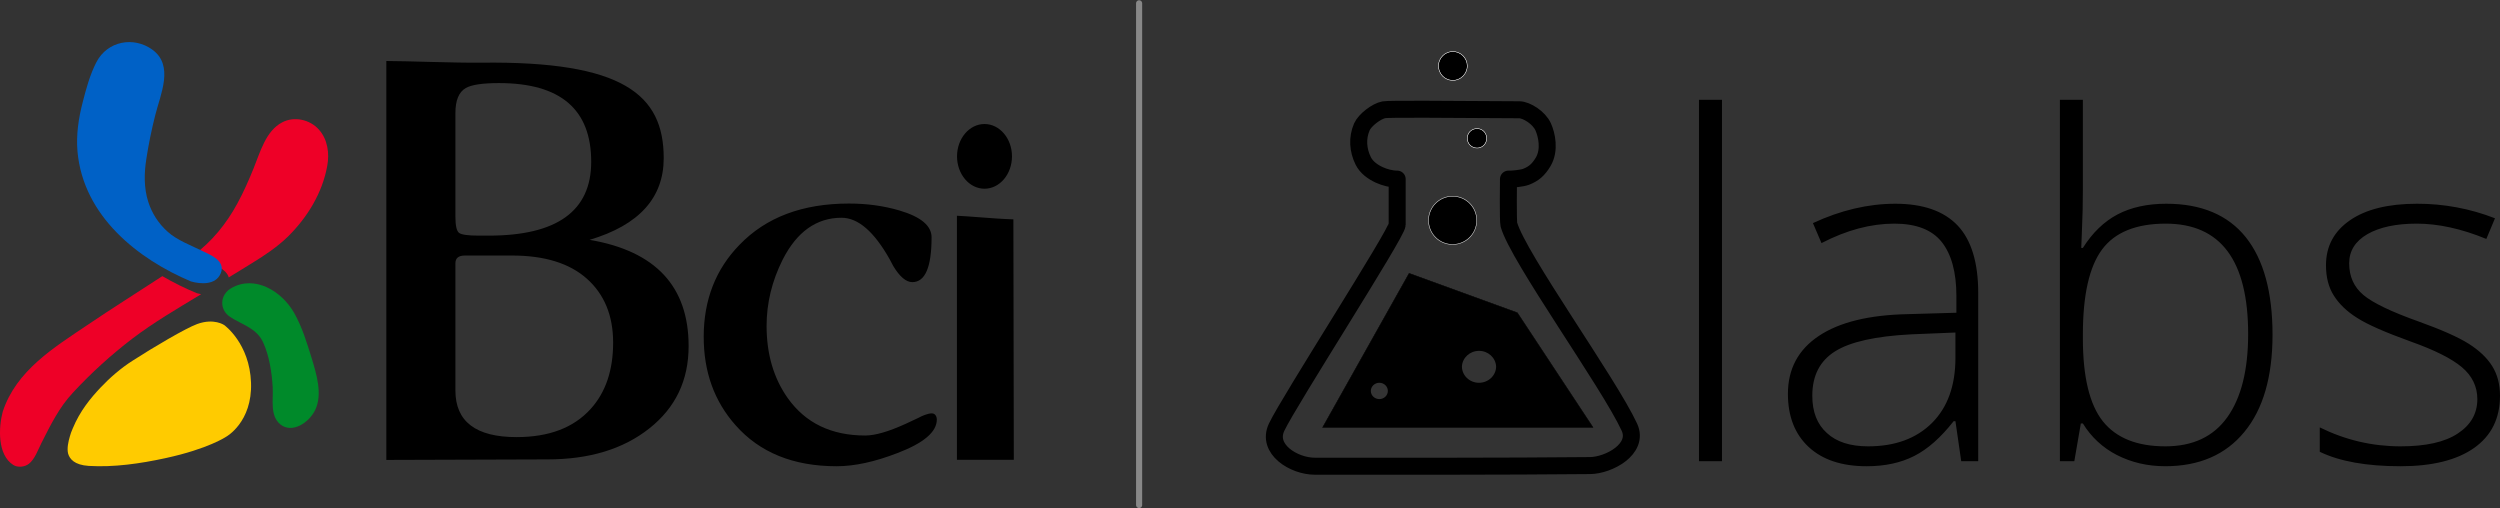 <?xml version="1.0" encoding="UTF-8"?>
<svg width="5287px" height="1075px" viewBox="0 0 5287 1075" version="1.1" xmlns="http://www.w3.org/2000/svg" xmlns:xlink="http://www.w3.org/1999/xlink">
    <rect x="0" y="0" width="5287" height="1075" fill="#333333" stroke="none"/>
    <!-- Generator: Sketch 48.2 (47327) - http://www.bohemiancoding.com/sketch -->
    <title>Group</title>
    <desc>Created with Sketch.</desc>
    <defs></defs>
    <g id="Artboard" stroke="none" stroke-width="1" fill="none" fill-rule="evenodd" transform="translate(-150, -38)">
        <g id="Group" transform="translate(150, 45)">
            <g id="bci-logo">
                <path d="M2409,0 L2409,1061" id="Shape" stroke="#888888" stroke-width="12.92" stroke-linecap="round" stroke-linejoin="round"></path>
                <path d="M3593,968.335 L3641.629,968.335 L3641.629,204 L3593,204 L3593,968.335 Z M4183.54,968.335 L4183.54,612.53 C4183.54,548.062 4168.835,500.309 4139.903,469.783 C4110.731,439.226 4066.855,423.858 4008.303,423.858 C3950.678,423.858 3892.574,437.638 3833.992,464.81 L3852.105,507.11 C3905.217,479.519 3956.536,465.948 4006.271,465.948 C4052.18,465.948 4085.625,478.83 4106.218,504.593 C4126.782,530.417 4137.392,568.642 4137.392,619.091 L4137.392,654.381 L4035.472,657.317 C3952.919,658.904 3890.063,674.273 3846.426,703.451 C3803.028,732.42 3781.089,773.132 3781.089,825.827 C3781.089,873.789 3795.795,911.116 3824.966,938.258 C3854.137,965.399 3895.055,979 3947.719,979 C3986.395,979 4019.84,971.75 4048.324,957.251 C4076.808,942.781 4104.395,918.366 4131.534,883.735 L4135.36,883.735 L4147.584,968.335 L4183.54,968.335 Z M3863.612,908.87 C3842.809,890.296 3832.647,863.843 3832.647,829.902 C3832.647,787.362 3848.698,756.176 3880.798,736.045 C3912.689,715.913 3966.489,703.9 4041.778,700.066 L4135.36,696.231 L4135.36,749.616 C4135.36,808.422 4118.861,854.347 4085.864,887.36 C4052.628,920.403 4007.645,936.91 3950.678,936.91 C3912.898,936.91 3883.966,927.623 3863.612,908.87 Z M4478.123,446.476 C4449.4,461.634 4424.981,485.421 4404.866,517.295 L4401.459,517.295 L4403.043,475.654 C4404.178,451.449 4404.836,424.996 4404.836,396.027 L4404.836,204 L4356.267,204 L4356.267,968.335 L4386.753,968.335 L4400.562,888.498 L4404.866,888.498 C4422.175,917.008 4447.066,940.12 4476.748,955.244 C4507.264,970.822 4541.188,978.97 4579.177,978.97 C4650.85,978.97 4706.682,954.764 4746.254,906.593 C4786.006,858.421 4805.942,789.878 4805.942,700.965 C4805.942,610.493 4786.933,541.711 4749.393,494.677 C4711.643,447.614 4655.572,423.858 4581.209,423.858 C4540.949,423.858 4506.607,431.557 4478.093,446.476 L4478.123,446.476 Z M4754.384,699.377 C4754.384,775.619 4739.679,834.186 4710.298,875.377 C4680.918,916.539 4637.28,936.91 4579.177,936.91 C4519.25,936.91 4475.403,919.235 4447.128,883.975 C4419.093,848.685 4404.866,790.328 4404.866,708.873 L4404.866,700.515 C4404.866,616.814 4418.435,556.869 4445.544,520.471 C4472.444,484.252 4517.456,465.948 4580.073,465.948 C4696.28,465.948 4754.384,543.748 4754.384,699.377 Z M5270.531,767.261 C5259.473,749.586 5242.944,734.008 5220.797,719.958 C5198.619,705.938 5163.351,690.33 5114.991,672.924 C5057.096,652.344 5018.002,633.56 4998.096,616.814 C4978.19,600.068 4968.028,577.899 4968.028,549.859 C4968.028,523.616 4980.91,503.036 5006.674,488.117 C5032.468,473.408 5067.049,465.948 5110.896,465.948 C5156.118,465.948 5205.195,476.583 5258.098,498.302 L5276.39,454.624 C5223.789,434.113 5167.815,423.677 5111.374,423.858 C5050.551,423.858 5003.297,435.631 4969.612,458.908 C4935.928,482.215 4918.981,513.88 4918.981,553.933 C4918.981,579.038 4924.391,600.547 4935.479,617.952 C4946.538,635.597 4962.828,651.445 4984.766,665.225 C5006.465,679.245 5044.244,695.782 5098.044,715.224 C5148.227,733.079 5184.153,750.964 5206.091,769.298 C5228.03,787.602 5239.088,810.459 5239.088,837.151 C5239.088,867.468 5225.31,891.674 5197.723,909.768 C5170.135,928.072 5129.875,936.91 5076.763,936.91 C5016.627,936.91 4959.898,923.549 4905.86,896.857 L4905.86,948.443 C4947.913,968.814 5004.881,979 5076.524,979 C5143.684,979 5195.69,966.088 5232.304,940.295 C5268.708,914.532 5287,877.864 5287,829.902 C5287,805.936 5281.62,785.115 5270.531,767.261 Z" id="Shape" fill="#000000" fill-rule="nonzero"></path>
                <path d="M2797,897 L2979.973,571 L3208.899,654.345 L3369,897 L2797,897 Z M3091.674,768.002 C3091.674,787.031 3107.847,802.501 3127.735,802.501 C3147.651,802.501 3164,787.031 3164,767.974 C3163.042,749.499 3147.127,734.993 3127.823,735 C3108.519,735.007 3092.616,749.526 3091.674,768.002 Z M2899,819.849 C2899.065,829.354 2907.135,837.021 2917.054,837 C2926.974,836.979 2935.009,829.279 2935.031,819.774 C2935.052,810.269 2927.052,802.535 2917.133,802.473 C2907.189,802.473 2899,810.32 2899,819.849 Z" id="Combined-Shape" fill="#000000" fill-rule="nonzero"></path>
                <polygon id="Shape" stroke="#000000" stroke-width="0.96" stroke-linecap="round" stroke-linejoin="round" points="2797 897 3369 897 3208.899 654.345 2979.973 571"></polygon>
                <path d="M3072.043,408 C3100.186,408 3123,430.833 3123,459 C3123,487.166 3100.186,510 3072.043,510 C3058.513,510.023 3045.53,504.66 3035.955,495.093 C3026.38,485.526 3021,472.541 3021,459 C3021,430.896 3043.934,408 3072.043,408 Z" id="Shape" fill="#000000" fill-rule="nonzero"></path>
                <path d="M3072.043,408 C3100.186,408 3123,430.833 3123,459 C3123,487.166 3100.186,510 3072.043,510 C3058.513,510.023 3045.53,504.66 3035.955,495.093 C3026.38,485.526 3021,472.541 3021,459 C3021,430.896 3043.934,408 3072.043,408 Z" id="Shape" stroke="#FFFFFF" stroke-width="0.96" stroke-linecap="round" stroke-linejoin="round"></path>
                <path d="M3123.238,265.014 C3130.562,264.734 3137.45,268.576 3141.193,275.03 C3144.936,281.484 3144.936,289.516 3141.193,295.97 C3137.45,302.424 3130.562,306.266 3123.238,305.986 C3112.135,306.017 3103.092,296.857 3103,285.486 C3103,274.065 3112.06,265.014 3123.238,265.014 Z" id="Shape" fill="#FFFFFF" fill-rule="nonzero"></path>
                <path d="M3123.238,265.014 C3130.562,264.734 3137.45,268.576 3141.193,275.03 C3144.936,281.484 3144.936,289.516 3141.193,295.97 C3137.45,302.424 3130.562,306.266 3123.238,305.986 C3112.135,306.017 3103.092,296.857 3103,285.486 C3103,274.065 3112.06,265.014 3123.238,265.014 Z" id="Shape" stroke="#FFFFFF" stroke-width="0.96" fill="#000000" stroke-linecap="round" stroke-linejoin="round"></path>
                <path d="M3072.5,102 C3088.956,102 3102.448,115.247 3103,131.946 C3103,149.024 3089.269,163 3072.38,163 C3064.293,162.982 3056.545,159.697 3050.845,153.871 C3045.146,148.045 3041.964,140.157 3042,131.946 C3042.552,115.247 3056.044,102 3072.5,102 Z" id="Shape" fill="#FFFFFF" fill-rule="nonzero"></path>
                <path d="M3072.5,102 C3088.956,102 3102.448,115.247 3103,131.946 C3103,149.024 3089.269,163 3072.38,163 C3064.293,162.982 3056.545,159.697 3050.845,153.871 C3045.146,148.045 3041.964,140.157 3042,131.946 C3042.552,115.247 3056.044,102 3072.5,102 Z" id="Shape" stroke="#FFFFFF" stroke-width="0.96" fill="#000000" stroke-linecap="round" stroke-linejoin="round"></path>
                <path d="M3190.12,371.796 C3198.049,372.243 3219.532,370.009 3227.46,366.851 C3243.527,360.565 3253.491,352.015 3263.454,335.361 C3278.384,310.158 3270.934,277.775 3263.454,261.121 C3254.628,241.757 3228.358,225.372 3213.188,225.133 C3056.378,224.24 2937.775,223.108 2926.675,225.133 C2910.817,228.053 2886.403,246.941 2880.06,261.36 C2869.887,284.746 2871.682,310.605 2882.992,333.335 C2889.784,347.039 2903.367,356.722 2917.19,363.037 C2928.709,368.191 2942.084,371.796 2954.74,371.796 L2954.74,468.082 C2954.74,486.076 2726.391,840.176 2699.911,896.183 C2677.501,942.956 2736.563,978.944 2780.486,978.944 C2973.53,978.944 3172.019,979.42 3362.34,977.603 C3401.714,977.394 3467.119,942.747 3445.846,896.392 C3402.642,802.817 3210.496,537.138 3191.018,468.082 C3188.983,460.425 3190.12,374.716 3190.12,371.796 Z" id="Shape" stroke="#000000" stroke-width="35.96" stroke-linecap="round" stroke-linejoin="round"></path>
                <path d="M983.252,533.381 C969.889,533.381 963.102,538.685 963.102,549.822 L963.102,818.832 C963.102,884.449 1006.302,917.39 1092.463,917.39 C1160.985,917.39 1213.214,897.59 1249.179,857.754 C1280.839,822.809 1296.654,776.109 1296.654,717.592 C1296.654,660.431 1278.118,615.469 1241.256,582.528 C1204.394,549.616 1151.478,533.381 1082.268,533.381 L983.252,533.381 Z M1246.907,500.204 C1386.671,524.012 1456.299,598.998 1456.299,724.929 C1456.299,797.234 1428.735,855.073 1373.307,898.916 C1318.149,942.729 1246.249,964.533 1157.816,964.533 C1125.708,964.533 881.247,965.653 817,965.653 L817,122 C859.991,122 963.342,126.213 1018.739,125.536 C1317.013,122 1403.622,192.744 1403.622,327.366 C1403.622,411.458 1351.394,469.09 1246.907,500.204 Z M963.102,451.058 C963.102,469.738 965.584,481.111 970.576,485.325 C975.539,489.303 989.351,491.306 1012.162,491.306 L1033.448,491.306 C1177.936,491.306 1250.285,439.243 1250.285,335.145 C1250.285,224.359 1185.41,168.701 1055.153,168.701 C1020.324,168.701 997.035,172.266 985.046,179.161 C970.337,187.617 963.102,205.207 963.102,232.108 L963.102,451.028 L963.102,451.058 Z M1795.291,423.45 C1832.602,423.45 1868.328,428.135 1902.26,438.152 C1947.493,451.5 1970.094,470.416 1970.094,494.871 C1970.094,558.072 1956.521,589.658 1929.376,589.658 C1916.281,589.658 1902.708,578.314 1888.926,555.391 L1881.661,541.602 C1848.656,482.85 1814.724,453.503 1779.716,453.503 C1726.799,453.503 1685.154,483.086 1655.079,542.279 C1632.477,587.419 1621.176,634.149 1621.176,682.235 C1621.176,742.283 1636.304,793.227 1666.17,835.273 C1703.72,887.778 1758.19,914.031 1829.881,914.031 C1850.689,914.031 1878.971,905.811 1914.697,889.576 C1926.237,884.243 1935.504,880 1942.739,876.435 C1942.739,876.435 1945.221,875.109 1948.838,873.341 C1956.76,869.776 1970.333,864.649 1975.984,868.656 C1979.362,871.102 1981.186,875.109 1981.186,880.236 C1981.186,906.459 1953.382,930.06 1897.745,951.186 C1850.001,969.66 1807.28,979 1769.282,979 C1677.919,979 1606.467,950.095 1555.345,892.021 C1510.59,841.519 1488.198,779.438 1488.198,705.365 C1488.198,627.284 1513.52,562.286 1564.164,510.458 C1620.25,452.384 1697.382,423.45 1795.291,423.45 Z M2023.698,965.446 L2023.698,449.261 C2023.698,449.261 2059.633,451.264 2085.643,453.503 C2121.369,456.391 2143.103,456.833 2143.103,456.833 L2144,965.446 L2023.698,965.446 Z M2023.937,323.566 C2023.937,285.969 2049.947,255.267 2082.025,255.267 C2114.134,255.267 2140.143,285.969 2140.143,323.566 C2140.143,361.398 2114.134,392.1 2082.025,392.1 C2049.917,392.1 2023.907,361.398 2023.907,323.566 L2023.937,323.566 Z" id="Shape" fill="#000000" fill-rule="nonzero"></path>
                <path d="M409.444,532.529 C447.953,504.066 478.942,465.916 501.865,423.491 C514.964,399.572 525.729,374.936 536.068,349.643 C550.259,314.901 561.963,269.516 597.319,251.457 C622.304,238.601 655.082,245.568 674.124,266.795 C692.924,287.335 697.078,317.383 692.014,344.022 C681.705,401.127 650.049,452.372 610.145,492.107 C586.494,515.368 560.114,532.768 532.612,549.691 C516.329,559.856 500.046,569.782 483.763,579.708 C479.184,562.547 453.956,553.278 439.948,546.521 C430.093,541.768 419.784,537.253 409.444,532.529 M5.767,863.71 C34.209,776.557 114.502,727.793 184.455,680.614 C236.063,645.634 288.793,612.656 340.855,578.572 L343.402,576.988 C367.236,590.98 391.796,602.969 416.327,613.104 C419.056,613.792 422.088,614.48 425.272,615.137 L422.543,616.931 C373.906,646.291 325.967,674.306 280.545,708.629 C235.068,743.337 192.713,781.849 153.951,823.736 C124.841,854.92 106.709,892.173 87.424,930.323 C80.329,944.315 73.658,964.167 61.044,973.884 C52.342,980.671 37.666,982.256 28.266,976.366 C-5.695,955.377 -3.178,896.897 5.767,863.71" id="Shape" fill="#EE0027" fill-rule="nonzero"></path>
                <path d="M592.749,890.374 C570.435,871.851 578.246,838.256 576.684,811.985 C574.916,780.66 569.551,745.915 556.64,717.374 C542.787,686.503 511.365,679.663 486.605,663.198 C463.201,647.642 464.999,616.105 489.081,602.394 C538.336,573.823 595.873,608.357 622.166,654.966 C638.908,684.445 649.166,718.282 659.188,750.727 C669.209,783.868 682.592,826.816 666.557,859.987 C654.059,886.258 617.921,910.925 592.749,890.374" id="Shape" fill="#008A2A" fill-rule="nonzero"></path>
                <path d="M403.905,588.195 C292.436,541.182 176.18,450.664 163.882,313.367 C160.807,278.458 166.086,243.14 174.846,209.371 C182.098,180.894 190.422,150.429 203.823,124.584 C227.057,79.559 282.806,69.414 322.283,98.095 C368.373,131.659 339.396,192.151 328.2,236.971 C320.554,267.191 314.33,297.758 309.549,328.571 C304.734,358.831 304.067,390.173 313.523,419.79 C321.231,444.031 335.244,465.747 354.102,482.679 C374.957,501.449 402.165,510.951 426.501,523.085 C443.614,531.476 477.841,543.843 466.877,570.77 C456.783,596.148 424.528,594.16 403.934,588.195" id="Shape" fill="#0061C6" fill-rule="nonzero"></path>
                <path d="M143.953,951.98 C147.122,963.356 156.985,976.298 187.67,978.307 C240.776,981.439 296.074,973.609 350.305,961.79 C440.82,942.17 478.465,916.494 478.465,916.494 C478.465,916.494 533.792,885.941 530.89,802.499 C527.987,718.821 474.2,680.468 474.2,680.468 C474.2,680.468 452.697,665.281 417.066,678.222 C392.66,687.146 324.093,727.537 279.961,756.08 C255.763,771.474 232.039,792.01 212.313,812.989 C192.587,833.967 169.306,861.387 153.609,899.563 C150.943,905.354 149.136,910.939 147.774,915.814 C144.664,926.333 141.287,941.048 143.983,951.98" id="Shape" fill="#FFCB00" fill-rule="nonzero"></path>
            </g>
        </g>
    </g>
</svg>